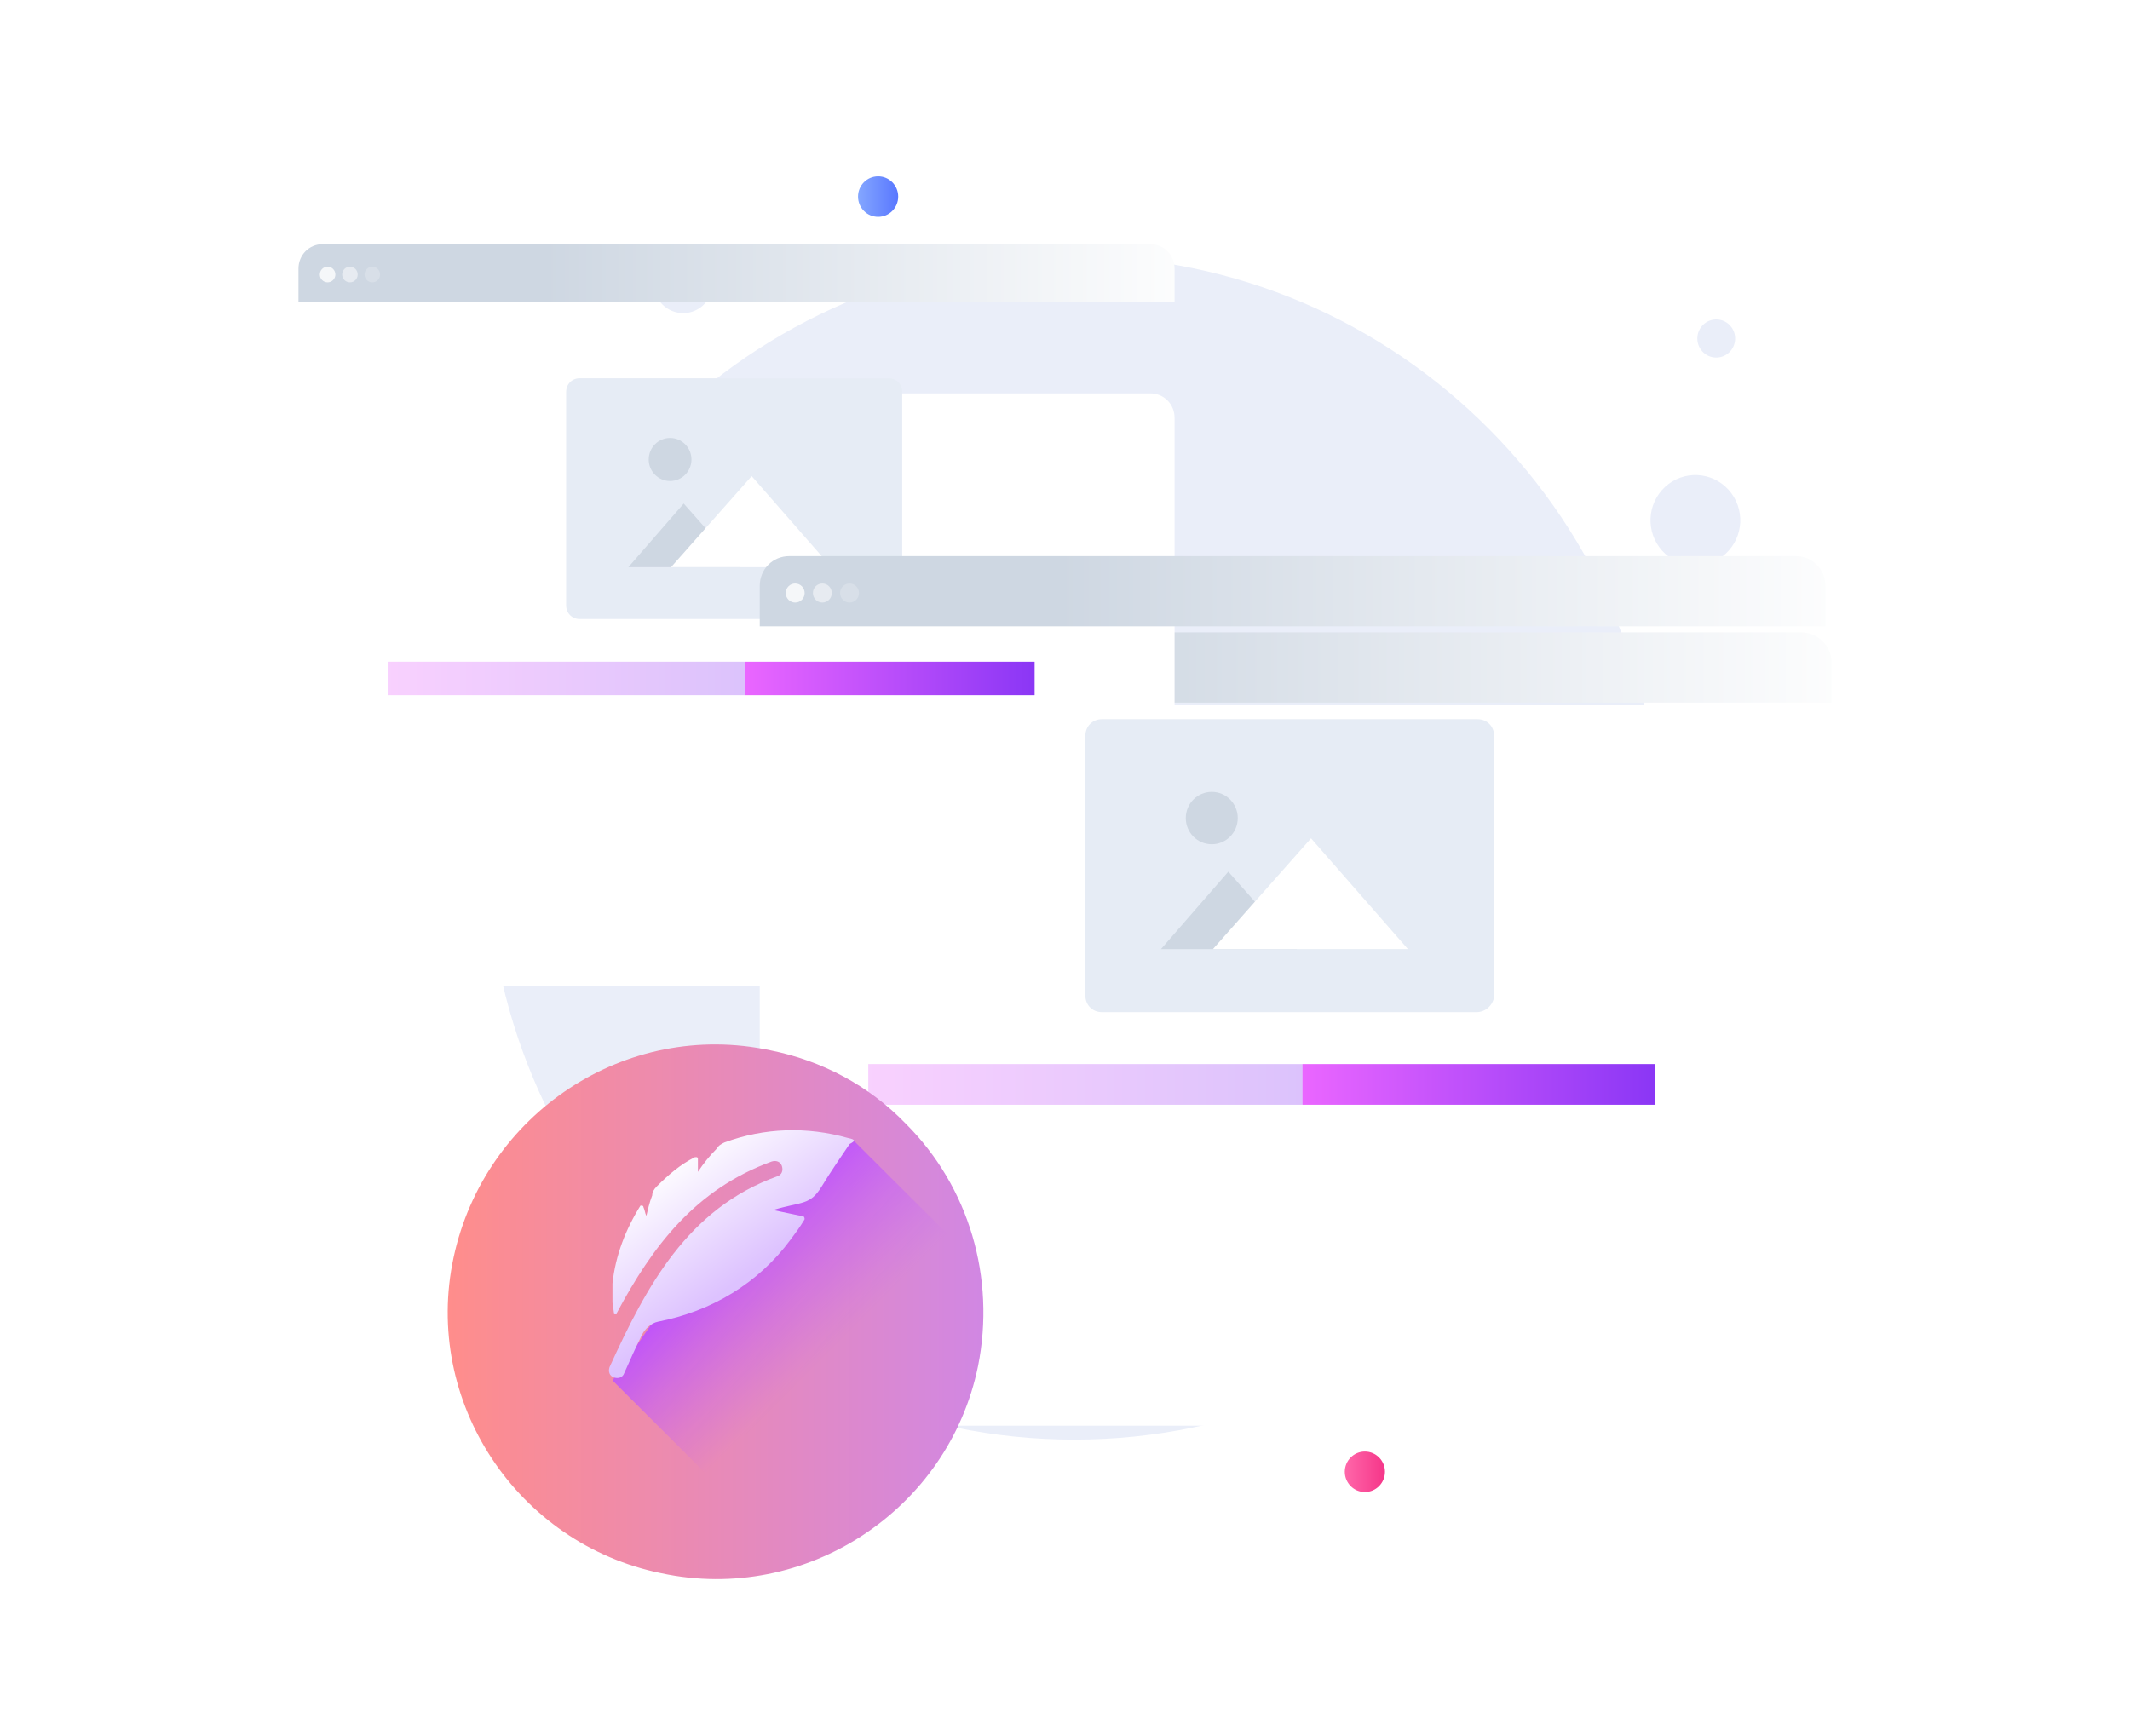 <svg width="157" height="128" viewBox="0 0 157 128" fill="none" xmlns="http://www.w3.org/2000/svg">
<path d="M79.181 106.137C103.084 106.137 122.461 86.604 122.461 62.509C122.461 38.414 103.084 18.881 79.181 18.881C55.278 18.881 35.9 38.414 35.9 62.509C35.9 86.604 55.278 106.137 79.181 106.137Z" fill="#EAEEF9"/>
<path d="M135.001 48.816V51.8H56.365V48.816C56.365 47.587 57.323 46.621 58.542 46.621H132.737C133.956 46.621 135.001 47.587 135.001 48.816Z" fill="url(#paint0_linear)"/>
<path opacity="0.8" d="M58.978 49.957C59.363 49.957 59.675 49.643 59.675 49.255C59.675 48.867 59.363 48.553 58.978 48.553C58.593 48.553 58.281 48.867 58.281 49.255C58.281 49.643 58.593 49.957 58.978 49.957Z" fill="white"/>
<path opacity="0.5" d="M60.98 49.957C61.365 49.957 61.676 49.643 61.676 49.255C61.676 48.867 61.365 48.553 60.98 48.553C60.595 48.553 60.283 48.867 60.283 49.255C60.283 49.643 60.595 49.957 60.98 49.957Z" fill="white"/>
<path opacity="0.2" d="M62.984 49.957C63.369 49.957 63.681 49.643 63.681 49.255C63.681 48.867 63.369 48.553 62.984 48.553C62.599 48.553 62.287 48.867 62.287 49.255C62.287 49.643 62.599 49.957 62.984 49.957Z" fill="white"/>
<path d="M51.028 22.976C52.172 22.601 52.797 21.363 52.426 20.21C52.054 19.058 50.826 18.427 49.682 18.801C48.539 19.176 47.913 20.414 48.285 21.567C48.657 22.719 49.885 23.35 51.028 22.976Z" fill="#EAEEF9"/>
<path d="M64.725 15.985C65.542 15.985 66.205 15.316 66.205 14.492C66.205 13.668 65.542 13 64.725 13C63.907 13 63.244 13.668 63.244 14.492C63.244 15.316 63.907 15.985 64.725 15.985Z" fill="url(#paint1_linear)"/>
<path d="M100.603 110C101.421 110 102.084 109.332 102.084 108.508C102.084 107.684 101.421 107.016 100.603 107.016C99.786 107.016 99.123 107.684 99.123 108.508C99.123 109.332 99.786 110 100.603 110Z" fill="url(#paint2_linear)"/>
<path d="M127.198 40.822C128.547 39.579 128.641 37.469 127.408 36.109C126.175 34.749 124.082 34.654 122.733 35.897C121.384 37.14 121.29 39.25 122.523 40.61C123.755 41.969 125.849 42.065 127.198 40.822Z" fill="#EAEEF9"/>
<path d="M127.442 25.992C128.01 25.469 128.05 24.58 127.531 24.008C127.012 23.435 126.13 23.395 125.562 23.919C124.994 24.442 124.955 25.33 125.474 25.903C125.993 26.475 126.874 26.515 127.442 25.992Z" fill="#EAEEF9"/>
<g filter="url(#filter0_d)">
<path d="M84.786 18C85.788 18 86.576 18.794 86.576 19.804V59.857C86.576 60.867 85.788 61.661 84.786 61.661H23.79C22.788 61.661 22 60.867 22 59.857V19.804C22 18.794 22.788 18 23.79 18H84.786Z" fill="white"/>
</g>
<path d="M86.576 19.804V22.258H22V19.804C22 18.794 22.788 18 23.79 18H84.786C85.788 18 86.576 18.794 86.576 19.804Z" fill="url(#paint3_linear)"/>
<path opacity="0.8" d="M24.147 20.815C24.463 20.815 24.72 20.556 24.72 20.238C24.72 19.919 24.463 19.66 24.147 19.66C23.831 19.66 23.574 19.919 23.574 20.238C23.574 20.556 23.831 20.815 24.147 20.815Z" fill="white"/>
<path opacity="0.5" d="M25.794 20.815C26.11 20.815 26.366 20.556 26.366 20.238C26.366 19.919 26.11 19.66 25.794 19.66C25.477 19.66 25.221 19.919 25.221 20.238C25.221 20.556 25.477 20.815 25.794 20.815Z" fill="white"/>
<path opacity="0.2" d="M27.442 20.815C27.758 20.815 28.015 20.556 28.015 20.238C28.015 19.919 27.758 19.66 27.442 19.66C27.126 19.66 26.869 19.919 26.869 20.238C26.869 20.556 27.126 20.815 27.442 20.815Z" fill="white"/>
<path d="M65.427 45.64H42.733C42.16 45.64 41.73 45.207 41.73 44.63V28.897C41.73 28.32 42.16 27.887 42.733 27.887H65.499C66.072 27.887 66.501 28.32 66.501 28.897V44.702C66.43 45.207 66 45.64 65.427 45.64Z" fill="#E6ECF5"/>
<path d="M54.547 41.816H46.315L50.395 37.125L54.547 41.816Z" fill="#CED7E2"/>
<path d="M61.276 41.815H49.463L55.405 35.103L61.276 41.815Z" fill="white"/>
<path d="M49.391 35.464C50.261 35.464 50.967 34.754 50.967 33.877C50.967 33 50.261 32.289 49.391 32.289C48.522 32.289 47.816 33 47.816 33.877C47.816 34.754 48.522 35.464 49.391 35.464Z" fill="#CED7E2"/>
<path d="M76.26 48.787H54.885V51.254H76.26V48.787Z" fill="url(#paint4_linear)"/>
<path opacity="0.3" d="M54.884 48.787H28.576V51.254H54.884V48.787Z" fill="url(#paint5_linear)"/>
<g filter="url(#filter1_d)">
<path d="M132.371 41C133.591 41 134.549 41.966 134.549 43.194V91.914C134.549 93.143 133.591 94.109 132.371 94.109H58.177C56.958 94.109 56 93.143 56 91.914V43.194C56 41.966 56.958 41 58.177 41H132.371Z" fill="white"/>
</g>
<path d="M134.549 43.194V46.179H56V43.194C56 41.966 56.958 41 58.177 41H132.371C133.591 41 134.549 41.966 134.549 43.194Z" fill="url(#paint6_linear)"/>
<path opacity="0.8" d="M58.613 44.424C58.997 44.424 59.309 44.11 59.309 43.722C59.309 43.334 58.997 43.02 58.613 43.02C58.228 43.02 57.916 43.334 57.916 43.722C57.916 44.11 58.228 44.424 58.613 44.424Z" fill="white"/>
<path opacity="0.5" d="M60.615 44.424C60.999 44.424 61.311 44.11 61.311 43.722C61.311 43.334 60.999 43.02 60.615 43.02C60.23 43.02 59.918 43.334 59.918 43.722C59.918 44.11 60.23 44.424 60.615 44.424Z" fill="white"/>
<path opacity="0.2" d="M62.619 44.424C63.003 44.424 63.315 44.11 63.315 43.722C63.315 43.334 63.003 43.02 62.619 43.02C62.234 43.02 61.922 43.334 61.922 43.722C61.922 44.11 62.234 44.424 62.619 44.424Z" fill="white"/>
<path d="M108.824 74.62H81.219C80.522 74.62 80 74.093 80 73.391V54.254C80 53.552 80.522 53.025 81.219 53.025H108.912C109.608 53.025 110.131 53.552 110.131 54.254V73.479C110.044 74.093 109.521 74.62 108.824 74.62Z" fill="#E6ECF5"/>
<path d="M95.589 69.97H85.574L90.538 64.264L95.589 69.97Z" fill="#CED7E2"/>
<path d="M103.775 69.969H89.406L96.634 61.805L103.775 69.969Z" fill="white"/>
<path d="M89.318 62.243C90.376 62.243 91.234 61.379 91.234 60.312C91.234 59.245 90.376 58.381 89.318 58.381C88.26 58.381 87.402 59.245 87.402 60.312C87.402 61.379 88.26 62.243 89.318 62.243Z" fill="#CED7E2"/>
<path d="M122 78.447H96V81.447H122V78.447Z" fill="url(#paint7_linear)"/>
<path opacity="0.3" d="M96 78.447H64V81.447H96V78.447Z" fill="url(#paint8_linear)"/>
<g filter="url(#filter2_d)">
<path d="M72.089 95.719C69.917 106.332 59.385 113.264 48.744 110.989C38.103 108.823 31.153 98.319 33.434 87.704C35.714 77.09 46.138 70.158 56.778 72.433C60.579 73.191 64.053 75.032 66.768 77.848C71.437 82.505 73.392 89.22 72.089 95.719Z" fill="url(#paint9_linear)"/>
</g>
<path d="M70.118 91.268C70.118 92.026 70.118 92.784 70.009 93.542C69.901 94.084 69.901 94.733 69.684 95.275C68.381 102.315 62.734 107.514 56.111 108.597C54.808 108.813 53.505 108.922 52.202 108.813L45.145 101.773L51.442 92.676L58.174 87.585L62.952 84.119L70.118 91.268Z" fill="url(#paint10_linear)"/>
<path d="M62.517 83.902C59.477 83.035 56.328 83.144 53.397 84.227C53.18 84.335 52.962 84.443 52.854 84.66C52.311 85.201 51.877 85.743 51.442 86.393C51.442 86.068 51.442 85.743 51.442 85.418C51.442 85.31 51.334 85.31 51.334 85.31C51.334 85.31 51.334 85.31 51.225 85.31C50.139 85.851 49.271 86.609 48.402 87.476C48.185 87.693 48.076 87.909 48.076 88.126C47.859 88.667 47.751 89.209 47.642 89.642C47.533 89.425 47.533 89.209 47.425 88.992C47.425 88.884 47.316 88.884 47.316 88.884C47.316 88.884 47.316 88.884 47.208 88.884C46.122 90.617 45.362 92.566 45.145 94.624C45.145 95.057 45.145 95.599 45.145 96.032L45.253 96.79C45.253 96.899 45.253 96.899 45.362 96.899C45.47 96.899 45.47 96.899 45.47 96.79C48.076 91.916 51.225 87.693 56.871 85.635C57.197 85.526 57.523 85.635 57.631 85.96C57.74 86.285 57.631 86.609 57.306 86.718C50.682 89.101 47.642 94.841 44.927 100.798C44.819 101.123 44.927 101.448 45.253 101.556C45.579 101.664 45.905 101.556 46.013 101.231C46.448 100.256 46.882 99.281 47.316 98.415C47.533 97.982 47.968 97.548 48.511 97.44C52.419 96.682 55.894 94.624 58.283 91.375C58.609 90.942 58.934 90.508 59.26 89.967C59.369 89.859 59.26 89.642 59.151 89.642C59.151 89.642 59.151 89.642 59.043 89.642L56.98 89.209C59.151 88.559 59.694 88.884 60.563 87.476C61.215 86.393 61.975 85.31 62.626 84.335C63.06 84.118 63.06 84.01 62.517 83.902Z" fill="url(#paint11_linear)"/>
<defs>
<filter id="filter0_d" x="0" y="7" width="108.576" height="87.661" filterUnits="userSpaceOnUse" color-interpolation-filters="sRGB">
<feFlood flood-opacity="0" result="BackgroundImageFix"/>
<feColorMatrix in="SourceAlpha" type="matrix" values="0 0 0 0 0 0 0 0 0 0 0 0 0 0 0 0 0 0 127 0" result="hardAlpha"/>
<feOffset dy="11"/>
<feGaussianBlur stdDeviation="11"/>
<feColorMatrix type="matrix" values="0 0 0 0 0.398 0 0 0 0 0.477 0 0 0 0 0.575 0 0 0 0.18 0"/>
<feBlend mode="normal" in2="BackgroundImageFix" result="effect1_dropShadow"/>
<feBlend mode="normal" in="SourceGraphic" in2="effect1_dropShadow" result="shape"/>
</filter>
<filter id="filter1_d" x="34" y="30" width="122.549" height="97.109" filterUnits="userSpaceOnUse" color-interpolation-filters="sRGB">
<feFlood flood-opacity="0" result="BackgroundImageFix"/>
<feColorMatrix in="SourceAlpha" type="matrix" values="0 0 0 0 0 0 0 0 0 0 0 0 0 0 0 0 0 0 127 0" result="hardAlpha"/>
<feOffset dy="11"/>
<feGaussianBlur stdDeviation="11"/>
<feColorMatrix type="matrix" values="0 0 0 0 0.398 0 0 0 0 0.477 0 0 0 0 0.575 0 0 0 0.18 0"/>
<feBlend mode="normal" in2="BackgroundImageFix" result="effect1_dropShadow"/>
<feBlend mode="normal" in="SourceGraphic" in2="effect1_dropShadow" result="shape"/>
</filter>
<filter id="filter2_d" x="25" y="69" width="55.484" height="55.422" filterUnits="userSpaceOnUse" color-interpolation-filters="sRGB">
<feFlood flood-opacity="0" result="BackgroundImageFix"/>
<feColorMatrix in="SourceAlpha" type="matrix" values="0 0 0 0 0 0 0 0 0 0 0 0 0 0 0 0 0 0 127 0" result="hardAlpha"/>
<feOffset dy="5"/>
<feGaussianBlur stdDeviation="4"/>
<feColorMatrix type="matrix" values="0 0 0 0 0.113 0 0 0 0 0.296 0 0 0 0 1 0 0 0 0.22 0"/>
<feBlend mode="normal" in2="BackgroundImageFix" result="effect1_dropShadow"/>
<feBlend mode="normal" in="SourceGraphic" in2="effect1_dropShadow" result="shape"/>
</filter>
<linearGradient id="paint0_linear" x1="78.407" y1="49.208" x2="138.357" y2="49.208" gradientUnits="userSpaceOnUse">
<stop stop-color="#CED7E2"/>
<stop offset="1" stop-color="white"/>
</linearGradient>
<linearGradient id="paint1_linear" x1="63.285" y1="14.451" x2="66.164" y2="14.451" gradientUnits="userSpaceOnUse">
<stop stop-color="#83A6FF"/>
<stop offset="1" stop-color="#5A78FF"/>
</linearGradient>
<linearGradient id="paint2_linear" x1="99.186" y1="108.542" x2="102.065" y2="108.542" gradientUnits="userSpaceOnUse">
<stop stop-color="#FF66A9"/>
<stop offset="1" stop-color="#F53689"/>
</linearGradient>
<linearGradient id="paint3_linear" x1="40.114" y1="20.153" x2="89.399" y2="20.153" gradientUnits="userSpaceOnUse">
<stop stop-color="#CED7E2"/>
<stop offset="1" stop-color="white"/>
</linearGradient>
<linearGradient id="paint4_linear" x1="54.953" y1="50.04" x2="76.397" y2="50.04" gradientUnits="userSpaceOnUse">
<stop stop-color="#EA66FF"/>
<stop offset="1" stop-color="#8A36F5"/>
</linearGradient>
<linearGradient id="paint5_linear" x1="28.661" y1="50.04" x2="55.053" y2="50.04" gradientUnits="userSpaceOnUse">
<stop stop-color="#EA66FF"/>
<stop offset="1" stop-color="#8A36F5"/>
</linearGradient>
<linearGradient id="paint6_linear" x1="78.033" y1="43.619" x2="137.983" y2="43.619" gradientUnits="userSpaceOnUse">
<stop stop-color="#CED7E2"/>
<stop offset="1" stop-color="white"/>
</linearGradient>
<linearGradient id="paint7_linear" x1="96.084" y1="79.971" x2="122.167" y2="79.971" gradientUnits="userSpaceOnUse">
<stop stop-color="#EA66FF"/>
<stop offset="1" stop-color="#8A36F5"/>
</linearGradient>
<linearGradient id="paint8_linear" x1="64.103" y1="79.971" x2="96.205" y2="79.971" gradientUnits="userSpaceOnUse">
<stop stop-color="#EA66FF"/>
<stop offset="1" stop-color="#8A36F5"/>
</linearGradient>
<linearGradient id="paint9_linear" x1="32.917" y1="91.713" x2="72.474" y2="91.713" gradientUnits="userSpaceOnUse">
<stop stop-color="#FF8D8B"/>
<stop offset="1" stop-color="#D187E3"/>
</linearGradient>
<linearGradient id="paint10_linear" x1="52.795" y1="91.709" x2="60.909" y2="99.844" gradientUnits="userSpaceOnUse">
<stop stop-color="#BC4FFF"/>
<stop offset="1" stop-color="#C465FF" stop-opacity="0"/>
</linearGradient>
<linearGradient id="paint11_linear" x1="54.897" y1="94.217" x2="48.807" y2="85.869" gradientUnits="userSpaceOnUse">
<stop offset="0.011" stop-color="#DDC2FF"/>
<stop offset="1" stop-color="white"/>
</linearGradient>
</defs>
</svg>

